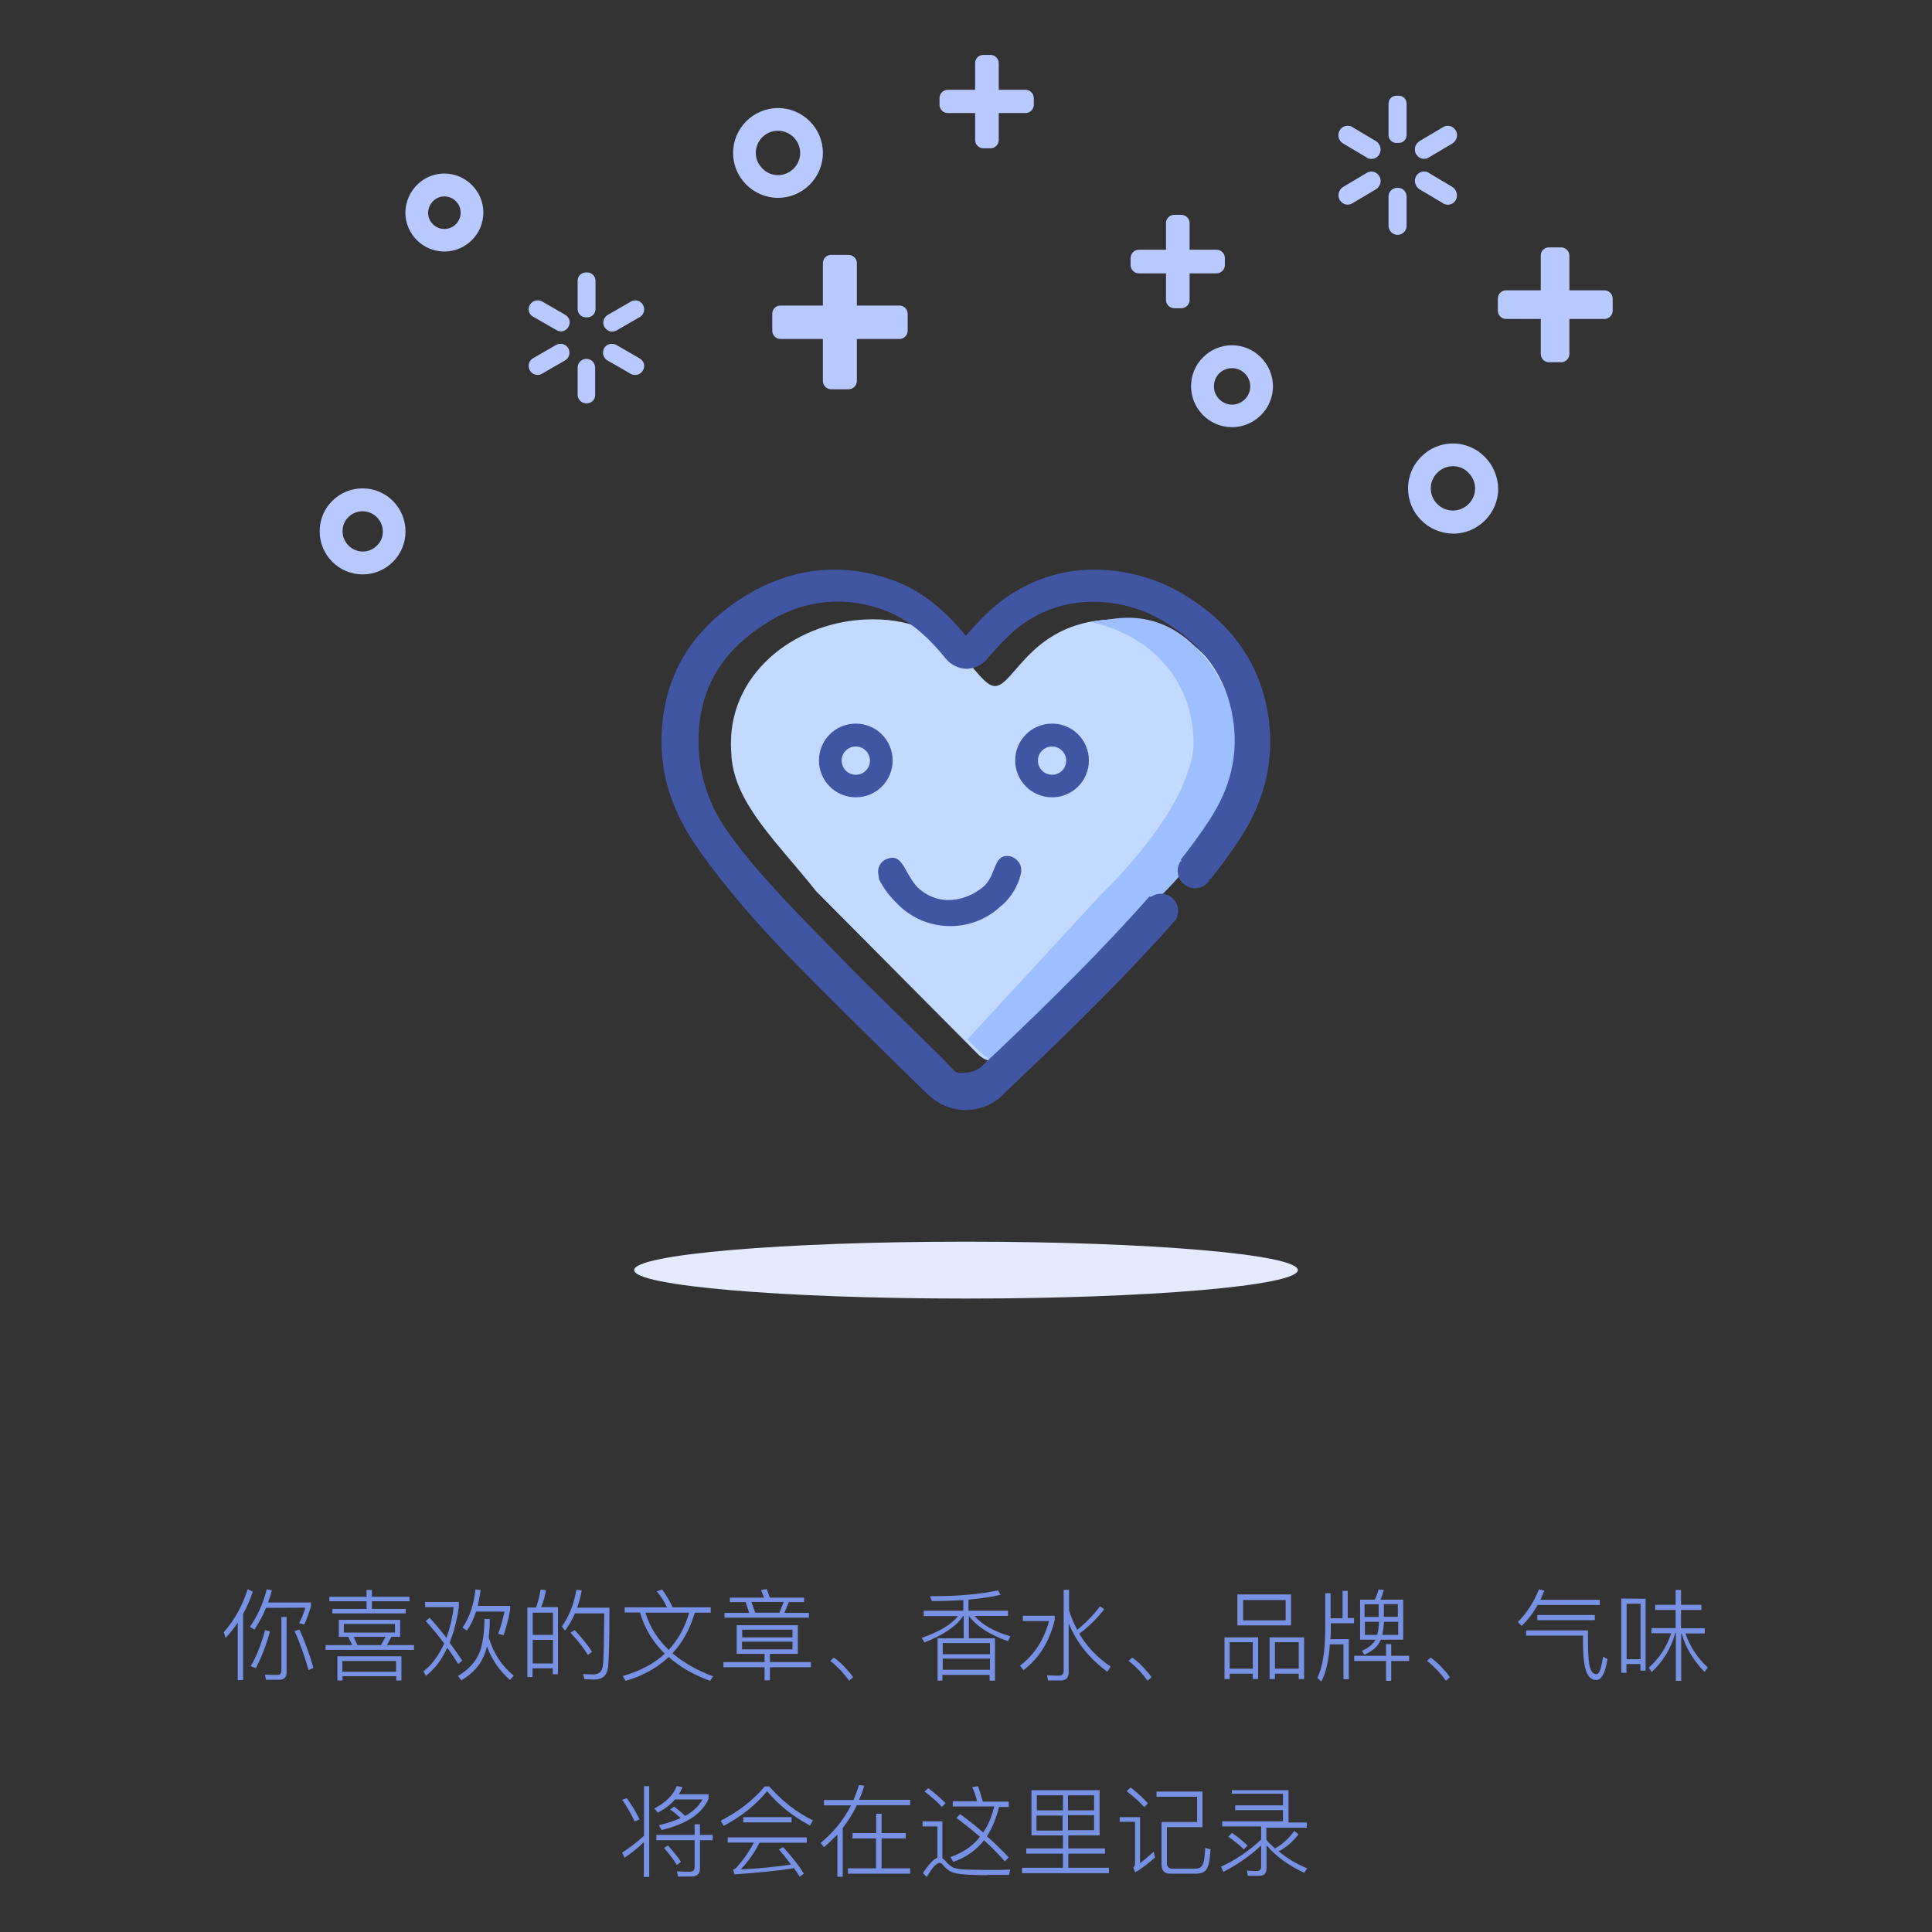 <?xml version="1.0" encoding="utf-8"?>
<!-- Generator: Adobe Illustrator 18.0.0, SVG Export Plug-In . SVG Version: 6.00 Build 0)  -->
<!DOCTYPE svg PUBLIC "-//W3C//DTD SVG 1.1//EN" "http://www.w3.org/Graphics/SVG/1.1/DTD/svg11.dtd">
<svg version="1.1" id="图层_1" xmlns="http://www.w3.org/2000/svg" xmlns:xlink="http://www.w3.org/1999/xlink" x="0px" y="0px"
	 viewBox="0 420 1080 1080" enable-background="new 0 420 1080 1080" xml:space="preserve">
<rect x="0" y="420" width="1080" height="1080" fill="#333333" stroke="none"/>
<g>
	<path id="椭圆_1" fill="#E5EBFF" d="M540,1114.1c102.4,0,185.5,7.1,185.5,15.9c0,8.7-83.1,15.9-185.5,15.9s-185.5-7.1-185.5-15.9
		S437.6,1114.1,540,1114.1z"/>
	<g>
		<path id="形状_6" fill="#C2DAFF" d="M694.5,838.5c-0.8-40-29.4-72.3-70-72.3c-48,0-57.3,37.3-68.3,37.3s-20.3-37.3-68.3-37.3
			c-41.1,0-79.1,28.3-79.3,68.9v0.3c0,0.3,0,0.6,0,1c0,2.2,0.2,4.4,0.3,6.5c0,0,0,0,0,0.2c2.2,26.7,25.9,48,47.3,75.1l90.1,90.7
			c8.6,8.6,12.5,1.3,21.1-7.3l83.7-85.6c18.9-18.6,31.8-38.8,38.3-59.2c3.2-8.3,4.9-17.2,4.9-26C694.5,830.3,694.5,839,694.5,838.5z
			"/>
		<path id="形状_6_拷贝" fill="#9EBEFF" d="M687.4,861.4c-6.5,20.5-19.5,40.7-38.3,59.2l-83.7,85.6c-8.6,8.6-10.3,8.9-18.9,0.5
			l-5.7-5.7l74-80.2c18.9-18.6,35.3-38.8,45.3-59.2c3.2-8.1,7.1-16.8,7.1-26c0-0.5,0-1,0-1.4c-0.6-34.3-24.3-59.2-57.3-66.5
			c5.2-1.1,4.9-0.6,11.3-1.6c52.3-8.4,71.3,54.2,71.3,64.5C692.3,838.8,690.4,853.3,687.4,861.4z"/>
		<path id="形状_5_拷贝_2" fill="#4156A3" d="M491.4,911.6c2.5,4.9,5.9,9.4,9.8,13.2c15.6,16.5,41.8,17.3,58.3,1.7
			c0.3-0.2,0.5-0.5,0.8-0.6c5.1-4.6,8.7-10.5,10.3-17.2c0.6-2.2,0.3-4.8-1.1-6.7c-1.1-1.6-2.9-2.9-4.8-3.3c-3.8-0.8-6.5,0.6-8.4,5.7
			c-1.7,3.5-1.9,6.2-5.7,10.5c-7.5,7-23.2,13.3-36.5,2.2c-3.2-2.4-6.8-9.1-8.9-12.9c-2.7-4.4-5.4-5.6-9.2-4.1c-4,1.3-6,5.6-4.8,9.5
			v0.2"/>
		<g id="椭圆_577">
			<path fill="#4156A3" d="M588.1,837.3c4.3,0,7.9,3.5,7.9,7.9s-3.5,7.9-7.9,7.9c-4.3,0-7.9-3.5-7.9-7.9
				C580.2,840.8,583.8,837.3,588.1,837.3 M478.4,837.3c4.3,0,7.9,3.5,7.9,7.9s-3.5,7.9-7.9,7.9c-4.3,0-7.9-3.5-7.9-7.9
				C470.4,840.8,474.1,837.3,478.4,837.3 M588.1,824.5c-11.4,0-20.6,9.2-20.6,20.6c0,11.4,9.2,20.6,20.6,20.6s20.6-9.2,20.6-20.6
				C608.7,833.8,599.6,824.5,588.1,824.5L588.1,824.5z M478.4,824.5c-11.4,0-20.6,9.2-20.6,20.6c0,11.4,9.2,20.6,20.6,20.6
				s20.6-9.2,20.6-20.6C499,833.8,489.8,824.5,478.4,824.5L478.4,824.5z"/>
		</g>
		<g>
			<path fill="#4156A3" d="M658.3,906.8c0,5.4,4.4,9.7,9.7,9.7c3.3,0,6.4-1.7,8.1-4.3l-16.2-10.8C659,903,658.3,904.8,658.3,906.8z"
				/>
			<path fill="#4156A3" d="M658.6,929.3L658.6,929.3c0-5.4-4.3-9.7-9.7-9.7l0,0c-2.2,0-4.3,0.8-5.9,2.1l14.3,12.4
				C658.2,932.5,658.6,930.9,658.6,929.3z"/>
			<path fill="#4156A3" d="M708.8,819.1L708.8,819.1c-4.6-28.4-20.5-50.8-47-66.7c-14.9-9.1-32.1-13.8-49.6-14
				c-21.8-0.2-42.6,8.1-58.6,22.7c-4.9,4.4-9.4,9.5-13.7,14.3c-13.5-16.5-27.2-26.7-43.2-31.9c-28-9.4-55.9-5.7-81.5,10.5
				c-30.5,19.4-45.7,46.9-45.4,81.6c0.2,20.5,7,39.9,20.8,59.4c14.8,21,33,42.2,57.5,67c16.4,16.7,33.4,33.4,49.7,49.4l16,15.7
				c1.4,1.4,2.9,2.7,4.3,4.1l1.9,1.7c12.1,10.8,30.7,10,41.6-1.9c27.8-26.4,57.5-55,85.8-85.8c3.5-3.8,6.4-7.1,10-11.3l-0.2-0.2
				c-0.3-6.7-8.3-11.8-14.3-12.4l-0.3-0.2c-3.3,3.8-6.4,7.1-9.5,10.6c-27.3,29.9-56.1,57.7-83.1,83.2c-2.5,2.9-6.2,4.4-10,4.8
				c-3.8,0-5.2,0.2-6.4-1l-1.4-1.4c-1.4-1.3-4.6-4.9-5.9-6.2l-15.7-15.4c-16-15.7-32.6-31.9-48.4-48.3c-23.5-24-41.5-42.7-55.7-62.9
				c-10.3-14.5-16-31.8-16-49.6c-0.2-28.3,11.8-49.9,36.8-65.8c19.2-13.2,43.5-16.4,65.4-8.6c13,4.4,24.3,13.2,36.1,27.8
				c2.9,3.5,7.1,5.4,11.6,5.6c4.3-0.2,8.4-2.1,11.3-5.4l0.6-0.8c4.3-4.8,8.4-9.4,12.9-13.5c12.5-11.6,28.9-17.9,46.1-17.8
				c14.1,0,28,4,39.9,11.3c21.8,13.2,34.3,30.7,38,53.8c3.2,20-1.1,38.9-13.5,57.5c-4.9,7.5-10.2,14.6-15.7,21.6l0.2,0.2
				c1.7,6.8,9.4,12.5,16.2,10.8h0.2c5.7-7.1,11.1-14.6,16.2-22.2C707.4,867.4,712.8,843.6,708.8,819.1z"/>
		</g>
	</g>
	<g>
		<g enable-background="new    ">
			<path fill="#7791E5" d="M132.8,1327.2c-1.7,2.7-4.1,5.6-6.7,8.4l-1-3.2c6.2-7.1,10.6-15.1,13.3-24l2.9,1.3
				c-1.4,4.4-3.2,8.6-5.4,12.5v37h-3v-32.1L132.8,1327.2L132.8,1327.2z M148.7,1318.8c-1.7,4.4-4,8.4-6.5,12.2l-2.5-1.6
				c4.3-6.2,7.5-13.2,9.4-21l2.9,0.6c-0.6,2.4-1.4,4.6-2.2,6.8h24v2.1c-1,3.5-2.1,6.8-3.7,10.2l-2.9-0.8c1.4-2.4,2.5-5.2,3.5-8.6
				L148.7,1318.8L148.7,1318.8z M150.9,1332c-2.1,7.8-4.8,14.6-7.9,20.5l-2.9-1.1c3.2-5.2,5.9-12.1,8.1-20.2L150.9,1332z
				 M148.7,1359l-0.6-2.9c3.3,0.2,5.6,0.2,7,0.2s2.2-0.8,2.2-2.2v-30.2h2.9v31c0,2.7-1.4,4.1-4.1,4.1H148.7L148.7,1359z
				 M167.4,1330.9c3,6.7,5.6,13.7,7.8,21.4l-2.7,1.3c-2.4-8.3-4.9-15.4-7.8-21.8L167.4,1330.9z"/>
			<path fill="#7791E5" d="M194.6,1335h-5.2v-9.5h34.3v9.5h-4.9l-2.5,4.6h15.1v2.7H182v-2.7h14.9L194.6,1335z M186,1319.4h18.9v-4.3
				h-20.8v-2.5h20.8v-3.8h3v3.8h21v2.5h-21v4.3h18.9v2.5h-41v-2.5H186z M224.4,1345.9v13.5h-2.9v-2.4h-30v2.4h-2.9v-13.5H224.4z
				 M191.4,1354.5h30v-6h-30V1354.5z M220.8,1332.6v-4.8h-28.6v4.8H220.8z M215.5,1335h-17.8l2.1,4.6H213L215.5,1335z"/>
			<path fill="#7791E5" d="M256.2,1350.2c-2.5-3.8-4.4-6.8-6.2-9.1c-3,6.7-7,11.9-11.9,15.7l-1.4-2.5c4.9-3.8,8.7-9.1,11.6-15.6
				c-3.7-4.9-7.1-9.1-10.3-12.5l2.1-1.9c3,3.2,6.2,7,9.5,11.3c1.7-4.9,3.2-10.6,4-17.2h-16v-2.9h18.9v2.9
				c-1.1,7.6-2.9,14.1-5.1,19.9c2.2,3,4.6,6.4,7,10L256.2,1350.2z M273.8,1325c0,3.7-0.2,7.1-0.6,10.3c2.7,9.1,7.5,16.2,14,21.4
				l-2.1,2.4c-5.9-5.1-10.2-11.4-12.9-18.7l-0.8,2.9c-2.1,6.5-6.5,11.9-13.5,16l-1.9-2.4c6.2-3.7,10.3-8.3,12.4-14
				c1.6-4.9,2.4-11,2.4-17.9L273.8,1325L273.8,1325z M268.7,1308.8c-0.5,3.3-1,6.2-1.6,8.9h18.1v2.1c-0.8,4.8-2.1,9.5-3.7,14.3
				l-3-0.8c1.4-3.7,2.5-7.8,3.5-12.4h-15.9c-1.3,4.1-3,7.8-5.2,10.6l-2.4-1.7c3.8-5.2,6.2-12.2,7.3-21.3L268.7,1308.8z"/>
			<path fill="#7791E5" d="M311.9,1318.6v37.3H309v-3.3h-11.3v4.9h-2.9v-38.9h4.9c1.1-3.2,1.9-6.5,2.5-10l3,0.3
				c-0.6,3.3-1.4,6.7-2.7,9.5h9.2v0.2H311.9z M297.8,1333.9h11.3v-12.4h-11.3V1333.9z M297.8,1349.9h11.3v-13.2h-11.3V1349.9z
				 M340.7,1318.8c0,17.8-0.3,28.9-0.8,33.4c-0.6,4.4-3.2,6.7-7.8,6.7l-5.4-0.2l-0.8-2.9c2.2,0.2,4.1,0.2,5.9,0.2
				c3,0,4.8-1.6,5.2-4.9c0.5-3,0.6-12.9,0.8-29.2h-16.4c-1.6,3.7-3.5,7-5.6,9.7l-1.7-2.4c4-5.6,6.7-12.4,8.1-20.5l3,0.3
				c-0.6,3.7-1.6,6.8-2.5,9.7h17.9L340.7,1318.8L340.7,1318.8z M321.3,1331.2c4.3,4.8,7.5,8.7,9.7,12.2l-2.4,1.7
				c-2.2-3.7-5.4-7.8-9.7-12.4L321.3,1331.2z"/>
			<path fill="#7791E5" d="M349.3,1318.5h23.5c-1.4-3.2-3.3-6.2-5.7-8.9l3-1.1c2.2,2.9,4.1,6.2,5.9,10h21.3v3h-8.9
				c-2.7,9.1-6.8,16.7-12.5,22.7c6.2,5.2,13.7,9.5,22.7,12.9l-1.6,2.5c-9.2-3.3-17-7.8-23.2-13.3c-6.4,6-14.3,10.5-24.1,13.3
				l-1.6-2.7c9.5-2.7,17.5-6.8,23.5-12.5c-6.7-6.5-11.3-14.1-13.8-23h-8.6v-2.9H349.3z M360.8,1321.5c2.5,8.1,6.8,14.9,13,20.8
				c5.2-5.7,9.2-12.5,11.4-20.8H360.8z"/>
			<path fill="#7791E5" d="M427.4,1344.5h-15.6v-16H446v16h-15.6v4.6h22.9v2.9h-22.9v7.3h-3v-7.3h-23v-2.9h23V1344.5z M416.8,1315.6
				H408v-2.5h19.1c-0.5-1.3-1.1-2.7-1.7-4.3l3.2-0.5c0.5,1.1,1.1,2.9,1.7,4.8h19.2v2.5h-8.6l-2.4,6h13.7v2.7H405v-2.7h13.8
				L416.8,1315.6z M443,1335.3v-4.3h-28.1v4.3H443z M414.8,1337.7v4.3H443v-4.3H414.8z M422.2,1321.5h13.5l2.4-6H420L422.2,1321.5z"
				/>
			<path fill="#7791E5" d="M466.1,1346.6c1.9,1.3,4,3,6.2,5.4c1.9,2.1,3.5,3.8,4.6,5.6l-2.2,1.9c-1.3-1.7-2.7-3.5-4.6-5.6
				c-2.2-2.2-4.1-4.1-6-5.4L466.1,1346.6z"/>
			<path fill="#7791E5" d="M516.3,1320.4h22.2v-5.9c-6,0.3-11.9,0.5-17.6,0.5l-1-2.7c15.4,0,28.1-1.1,38-3.3l1.4,2.5
				c-5.1,1.3-11.1,2.1-17.9,2.7v6.2h22.1v2.9h-18.7c4.1,4.9,10.8,8.7,20,11.4l-1.3,2.7c-10.3-3.5-17.6-8.3-21.9-14.1l0,0v12.5h14.6
				v23.7h-3v-3.2h-26.4v3.2h-2.7v-23.7h14.6v-12.5h-0.3c-3.7,5.7-10.8,10.6-21.6,14.8l-1.6-2.5c10-3.5,16.8-7.6,20.3-12.2h-19.1
				L516.3,1320.4L516.3,1320.4L516.3,1320.4z M527,1344.7h26.4v-6.2H527V1344.7z M527,1353.4h26.4v-6.2H527V1353.4z"/>
			<path fill="#7791E5" d="M571.8,1323.2h17.8v2.4c-3,12.2-8.9,21.6-17.5,28l-1.9-2.5c7.8-5.9,13.3-14.1,16.2-24.9h-14.6V1323.2z
				 M617.3,1319.6c-4.4,5.6-9.1,10-14,13.7c4.4,7.3,10.3,13.5,17.6,18.3l-1.9,2.9c-10.3-7.6-17.5-16.7-21.6-27.2v27.5
				c0,3-1.4,4.6-4.4,4.6h-7.1l-0.6-2.9c3.2,0.2,5.4,0.2,6.8,0.2c1.6,0,2.5-1,2.5-2.7v-45.3h3v11.4c1.1,3.8,2.7,7.5,4.6,11
				c4.6-3.8,8.9-8.1,12.7-13.2L617.3,1319.6z"/>
			<path fill="#7791E5" d="M632.9,1346.6c1.9,1.3,4,3,6.2,5.4c1.9,2.1,3.5,3.8,4.6,5.6l-2.2,1.9c-1.3-1.7-2.7-3.5-4.6-5.6
				c-2.2-2.2-4.1-4.1-6-5.4L632.9,1346.6z"/>
			<path fill="#7791E5" d="M703.3,1335.3v23.3h-3v-3h-12.9v3h-2.9v-23.3H703.3z M687.4,1352.8h12.9V1338h-12.9V1352.8z
				 M691.7,1311.3h30v17.3h-30V1311.3z M718.7,1325.8v-11.4h-23.8v11.4H718.7z M729,1335.3v23.3h-3v-3h-13.3v3h-3v-23.3H729z
				 M712.6,1352.8H726V1338h-13.3v14.8H712.6z"/>
			<path fill="#7791E5" d="M750.4,1309.3h3v15.2h3.5v2.9h-13v3.2c0,2.1,0,3.8-0.2,5.7H754v22.4h-3v-19.5h-7.6
				c-0.6,9.1-2.2,16-4.8,20.8l-2.2-2.1c2.9-5.7,4.4-14.8,4.4-27.3v-20h3v14h6.7v-15.2L750.4,1309.3L750.4,1309.3z M757,1345.6h17.8
				v-6.5h2.9v6.5h10v2.9h-10v11.1h-2.9v-11.1H757V1345.6z M760.1,1314.2h8.4c1-1.9,1.6-3.8,2.1-5.7l3,0.3c-0.5,1.7-1.1,3.7-1.9,5.4
				h12.7v22.4h-12.5l-0.8,1.6c-1.7,2.9-4.6,5.1-8.4,6.8l-1.4-2.2c3.5-1.4,6-3.5,7.6-6.2h-8.6v-22.4L760.1,1314.2L760.1,1314.2z
				 M762.8,1323.9h7.9v-7.1h-7.9V1323.9z M769.8,1333.9c0.6-1.9,1-4.4,1.1-7.3H763v7.3H769.8z M781.6,1333.9v-7.3h-7.9
				c-0.2,2.7-0.5,5.2-1,7.3H781.6z M773.6,1316.7v7.1h7.8v-7.1H773.6z"/>
			<path fill="#7791E5" d="M799.7,1346.6c1.9,1.3,4,3,6.2,5.4c1.9,2.1,3.5,3.8,4.6,5.6l-2.2,1.9c-1.3-1.7-2.7-3.5-4.6-5.6
				c-2.2-2.2-4.1-4.1-6-5.4L799.7,1346.6z"/>
			<path fill="#7791E5" d="M859.7,1317c-2.5,4.4-5.6,8.6-9.1,11.9l-2.1-2.2c4.9-4.9,8.9-11,11.8-18.3l3,0.8c-1,2.2-1.6,3.8-2.2,5.1
				h33.2v2.9h-34.6L859.7,1317L859.7,1317z M887,1355c-1.3-2.9-2.1-8.4-2.1-17v-3.7h-31.8v-2.9h34.6v6.5c0,7.8,0.5,12.7,1.3,14.8
				c0.8,2.2,1.9,3.2,3.5,3.2c0.8,0,1.6-1,2.2-3c0.5-1.7,1-4,1.4-6.8l2.5,1.3c-0.8,4.6-1.7,7.8-2.9,9.5c-1,1.6-2.1,2.2-3.2,2.2
				C890.2,1359.3,888.3,1357.9,887,1355z M859.4,1322.8h32.1v2.9h-32.1V1322.8z"/>
			<path fill="#7791E5" d="M919.9,1313.7v40.2H917v-3.7h-7.8v4.9h-2.9v-41.5L919.9,1313.7L919.9,1313.7z M909.3,1347.5h7.8v-31h-7.8
				V1347.5z M939.8,1332.9v26.7h-3v-26.7h-0.3c-2.5,8.9-7,16-13.2,21.8l-1.6-2.5c5.7-5.1,10-11.4,12.5-19.2h-11v-2.9h13.5V1320
				h-11.4v-2.9h11.4v-8.3h3v8.3h11.4v2.9h-11.4v10.2H953v2.9h-10.8c2.4,7.1,6.5,13.5,12.5,19.1l-1.9,2.4
				c-6.2-6.4-10.5-13.5-12.7-21.4h-0.3V1332.9z"/>
		</g>
		<g enable-background="new    ">
			<path fill="#7791E5" d="M359.9,1418.5h3v50.7h-3v-19.4c-3.8,3.7-7.5,6.5-10.8,8.7l-1.3-2.9c3.3-2.1,7.5-5.1,12.2-9.4v-27.8h-0.1
				V1418.5z M350.4,1425.2c2.7,3.7,5.1,7.6,7.1,11.9l-2.7,1.1c-2.2-4.6-4.6-8.6-7-12.1L350.4,1425.2z M377.5,1425.7
				c-2.5,3-5.9,5.6-9.8,7.6l-1.9-2.4c6.2-3.2,10.5-7.3,12.5-12.5l3.2,0.6c-0.5,1.3-1.1,2.7-2.1,4h16.7v2.5
				c-3.5,8.3-12.2,14.1-26.2,17.5l-1.6-2.7c4.6-1.1,8.7-2.4,12.2-4c-2.1-1.9-4-3.5-5.9-4.8l2.2-1.6c2.2,1.6,4.3,3.3,6.2,5.2
				c4.6-2.5,7.8-5.7,9.7-9.2h-15.2L377.5,1425.7L377.5,1425.7z M366.9,1445.7h21.4v-5.9h3v5.9h7.1v3h-7.1v15.7c0,3-1.6,4.6-4.8,4.6
				H379l-0.6-2.9c3.2,0.2,5.6,0.2,7,0.2c1.9,0,2.9-0.8,2.9-2.5v-15.1h-21.4V1445.7z M373.4,1451.6c3.2,3.7,5.7,6.7,7.3,9.2l-2.4,1.7
				c-1.7-2.9-4.1-6-7.1-9.5L373.4,1451.6z"/>
			<path fill="#7791E5" d="M429.9,1418.5c7.1,8.1,15.2,14.5,24.5,19.1l-1.6,2.9c-9.5-5.1-17.5-11.4-24-19.2
				c-6.2,7.5-14.1,14-24.3,19.4l-1.6-2.9c9.8-5.1,18.1-11.4,24.6-19.2h2.4V1418.5z M406.7,1447.1H451v3h-26.4
				c-2.9,5.6-6.4,10.6-10.5,14.9c10.2-0.5,19.5-1.4,28.1-2.7c-2.4-3.2-4.6-6-6.8-8.4l2.4-1.4c5.1,5.7,9.1,10.8,11.6,14.9l-2.4,1.7
				c-1-1.6-2.1-3.3-3.2-4.8c-8.3,1.4-19.4,2.5-33.2,3.5l-0.8-2.7c0.6-0.2,1.3-0.5,1.6-0.8c4.1-4.6,7.5-9.4,10-14.3h-14.6v-3h-0.1
				V1447.1z M415.5,1435.8h27v2.9h-27V1435.8z"/>
			<path fill="#7791E5" d="M468.1,1445.5c-2.4,2.5-4.9,4.9-7.5,7.1l-1.9-2.4c7.3-6,13-13,17-21h-15.1v-3h16.5c1.1-2.5,2.1-5.2,3-8.3
				l3,0.3c-0.6,2.5-1.6,5.1-2.9,7.9h28.6v3H479c-2.2,4.6-4.9,8.9-7.9,12.7v27.3h-3V1445.5L468.1,1445.5z M476.6,1444.7h13.2v-10.8h3
				v10.8h13.5v3h-13.5v16.7h16v3H474v-3h15.7v-16.7h-13.2L476.6,1444.7L476.6,1444.7z"/>
			<path fill="#7791E5" d="M551.6,1468.2c-1.9,0-5.1,0-9.8-0.2c-3.7-0.2-6.5-0.5-8.6-1.1c-2.2-0.6-4.1-2.1-5.9-4.1
				c-0.6-1-1.4-1.4-2.1-1.4c-1.6,0-4,2.5-7.1,7.8l-2.2-2.1c3.2-4.9,5.9-7.8,8.1-8.6V1441h-8.3v-2.9h11.1v20.8
				c0.6,0.3,1.3,0.8,1.7,1.4c1.3,1.6,2.9,2.9,4.4,3.7c1.7,0.6,4.3,1.1,7.5,1.1c3.7,0,7.3,0.2,10.6,0.2h7.8l6-0.2l-0.8,3h-12.5
				L551.6,1468.2L551.6,1468.2z M518.9,1419.6c3.8,2.9,7,5.6,9.7,8.4l-2.1,2.1c-2.4-2.7-5.6-5.6-9.7-8.6L518.9,1419.6z
				 M532.2,1426.9h14c-0.8-3.2-1.7-5.7-2.7-7.9l3.2-0.5c1,2.5,1.7,5.4,2.7,8.6h14.5v3h-5.4c-1.6,6.2-3.8,11.8-6.8,16.4
				c4.4,3.8,8.4,7.8,12.2,11.8l-2.2,2.2c-3.5-4-7.3-7.8-11.6-11.8c-4.4,5.6-10.2,9.7-17.2,12.1l-1.6-2.7c6.8-2.4,12.4-6,16.5-11.3
				c-4-3.5-8.4-7-13.2-10.6l2.1-2.1c4.6,3.3,8.9,6.8,12.9,10.2c2.9-4.1,4.8-8.9,6.2-14.5h-23.2v-2.9L532.2,1426.9L532.2,1426.9z"/>
			<path fill="#7791E5" d="M594.2,1446h-17.6v-25.3h38.1v25.3h-17.5v7.3h20.5v2.9h-20.5v7.9h22.7v3h-48.6v-3h22.9v-7.9h-20.5v-2.9
				h20.5L594.2,1446L594.2,1446z M594.2,1423.6h-14.6v8.4h14.6V1423.6z M579.4,1434.9v8.4H594v-8.4H579.4z M611.6,1432v-8.4H597v8.4
				H611.6z M597,1443.1h14.6v-8.4H597V1443.1z"/>
			<path fill="#7791E5" d="M625.9,1435.8h11.4v25.7c2.2-1.6,4.8-3.8,7.6-6.4l0.8,3.2c-3.3,3-7,5.9-11.1,8.4l-1.1-2.7
				c0.6-0.6,1-1.4,1-2.1v-23.5h-8.6L625.9,1435.8L625.9,1435.8z M632,1419.2c3.8,2.9,7,5.9,9.7,8.9l-2.1,2.1
				c-2.5-2.9-5.9-5.9-9.8-8.9L632,1419.2z M676.7,1453.8c-0.3,5.7-1.1,9.4-2.2,11.1c-1,1.6-3,2.5-6,2.5h-14.3
				c-3.3,0-4.9-1.7-4.9-5.2v-23.7h19.9v-14.1h-22.7v-2.9h25.7v19.9h-19.9v19.9c0,2.2,1,3.2,3,3.3H668c2.2,0,3.7-0.8,4.4-2.4
				c0.6-1.4,1.1-4.4,1.3-9.2L676.7,1453.8z"/>
			<path fill="#7791E5" d="M688.7,1420.7h31.6v18.1h10.2v2.9h-22.6v6.7c1.3,1.6,2.9,3.2,4.8,4.9c4.1-2.2,7.8-5.6,10.8-9.8l2.4,1.9
				c-3.2,4.1-6.8,7.3-11.1,9.5c4.6,3.8,9.8,7,15.9,9.5l-1.6,2.5c-8.9-4.1-15.9-9.2-21.1-15.4v12.7c0,3-1.3,4.4-4,4.4h-6.4l-0.6-2.9
				c2.9,0.2,4.8,0.2,5.9,0.2c1.3,0,2.1-0.8,2.1-2.5v-11.8c-5.9,5.6-12.9,10.5-21.1,14.8l-1.3-2.9c8.7-4.1,16-9.2,22.4-15.2v-7.3
				h-21.8v-2.9h34v-6.2h-26.7v-2.7h26.7v-6.5h-28.6v-2.1h0.1V1420.7z M688.7,1444.6c3.5,2.4,6.4,4.8,8.7,7.1l-2.1,2.1
				c-2.2-2.2-5.1-4.6-8.7-7.1L688.7,1444.6z"/>
		</g>
	</g>
	<g>
		<path id="圆角矩形_2_1_" fill="#B8C9FF" d="M656.4,540.1h4c2.5,0,4.6,2.1,4.6,4.6v43c0,2.5-2.1,4.6-4.6,4.6h-4
			c-2.5,0-4.6-2.1-4.6-4.6v-43C651.8,542.1,653.9,540.1,656.4,540.1z M636.6,559.6h43.5c2.5,0,4.6,2.1,4.6,4.6v4
			c0,2.5-2.1,4.6-4.6,4.6h-43.5c-2.5,0-4.6-2.1-4.6-4.6v-4C632.1,561.8,634,559.6,636.6,559.6z M549.7,450.7h4
			c2.5,0,4.6,2.1,4.6,4.6v43c0,2.5-2.1,4.6-4.6,4.6h-4c-2.5,0-4.6-2.1-4.6-4.6v-43C545.1,452.7,547.1,450.7,549.7,450.7z
			 M529.8,470.2h43.5c2.5,0,4.6,2.1,4.6,4.6v3.8c0,2.5-2.1,4.6-4.6,4.6h-43.5c-2.5,0-4.6-2.1-4.6-4.6v-3.8
			C525.2,472.3,527.3,470.2,529.8,470.2z M464.6,562.5h9.8c2.5,0,4.6,2.1,4.6,4.6V633c0,2.5-2.1,4.6-4.6,4.6h-9.8
			c-2.5,0-4.6-2.1-4.6-4.6v-65.9C460,564.5,462,562.5,464.6,562.5z M436.3,590.8h66.5c2.5,0,4.6,2.1,4.6,4.6v9.5
			c0,2.5-2.1,4.6-4.6,4.6h-66.5c-2.5,0-4.6-2.1-4.6-4.6v-9.5C431.7,592.8,433.7,590.8,436.3,590.8z M865.9,558.3h6.8
			c2.5,0,4.6,2.1,4.6,4.6v55c0,2.5-2.1,4.6-4.6,4.6h-6.8c-2.5,0-4.6-2.1-4.6-4.6v-55.1C861.3,560.1,863.4,558.3,865.9,558.3z
			 M841.9,582.3h55c2.5,0,4.6,2.1,4.6,4.6v6.8c0,2.5-2.1,4.6-4.6,4.6h-55c-2.5,0-4.6-2.1-4.6-4.6v-6.8
			C837.3,584.3,839.4,582.3,841.9,582.3z"/>
		<g id="形状_2">
			<path fill="#B8C9FF" d="M434.9,493.1L434.9,493.1c6.8,0,12.4,5.6,12.4,12.4c0,6.8-5.6,12.4-12.4,12.4c-3.3,0-6.4-1.3-8.7-3.7
				c-2.4-2.4-3.7-5.4-3.7-8.7C422.5,498.6,428,493.1,434.9,493.1 M248.4,529.8c4.9,0,9.1,4,9.1,9.1c0,4.9-4,9.1-9.1,9.1
				c-4.9,0-9.1-4-9.1-9.1C239.5,533.8,243.5,529.8,248.4,529.8 M688.7,625.8c5.6,0,10.2,4.6,10.2,10.2s-4.6,10.2-10.2,10.2
				c-2.7,0-5.2-1.1-7.1-3c-1.9-1.9-3-4.4-3-7.1C678.5,630.3,683.1,625.8,688.7,625.8 M812.2,680.6c3.3,0,6.5,1.3,8.7,3.7
				c2.4,2.4,3.7,5.6,3.7,8.7c0,6.8-5.6,12.4-12.4,12.4s-12.4-5.6-12.4-12.4C799.8,686.3,805.4,680.6,812.2,680.6 M202.7,705.8
				c6.2,0,11.3,5.1,11.3,11.3c0,3-1.1,5.9-3.3,7.9c-2.1,2.1-4.9,3.3-7.9,3.3c-6.2,0-11.3-5.1-11.3-11.3
				C191.4,710.8,196.5,705.8,202.7,705.8L202.7,705.8L202.7,705.8 M434.9,480.4c-13.8,0-25.1,11.3-25.1,25.1s11.3,25.1,25.1,25.1
				l0,0c13.8,0,25.1-11.3,25.1-25.1l0,0C460,491.6,448.7,480.4,434.9,480.4L434.9,480.4z M248.4,517c-11.9,0-21.6,9.7-21.8,21.8
				c0,11.9,9.7,21.8,21.8,21.8l0,0c11.9,0,21.8-9.7,21.8-21.8C270.2,526.8,260.3,517,248.4,517L248.4,517z M688.7,613
				c-12.5,0-22.9,10.2-22.9,22.9c0,12.5,10.2,22.9,22.9,22.9l0,0c12.5,0,22.9-10.2,22.9-22.9C711.5,623.3,701.2,613,688.7,613
				L688.7,613z M812.2,667.9c-13.8,0-25.1,11.3-25.1,25.1c0,13.8,11.1,25.1,25.1,25.3c0,0,0,0,0.2,0c13.8,0,25.1-11.3,25.1-25.1l0,0
				C837.3,679.3,826,667.9,812.2,667.9L812.2,667.9z M202.7,693L202.7,693L202.7,693c-13.3,0-24.1,10.8-24,24.1
				c0,13.2,10.8,24,24,24l0,0c13.3,0,24-10.8,24-24.1l0,0C226.6,703.8,216,693,202.7,693L202.7,693z"/>
		</g>
		<path id="圆角矩形_3" fill="#B8C9FF" d="M327.5,572.3h0.8c2.5,0,4.6,2.1,4.6,4.6v15.9c0,2.5-2.1,4.6-4.6,4.6h-0.8
			c-2.5,0-4.6-2.1-4.6-4.6v-15.9C322.9,574.3,325,572.3,327.5,572.3z M359.4,590.4c1.4,2.4,0.6,5.4-1.7,6.8l-13,7.5
			c-2.4,1.4-5.4,0.5-6.8-1.9s-0.5-5.4,1.9-6.8l13-7.5C355.1,587.3,358.1,588,359.4,590.4L359.4,590.4z M359.4,627.1
			c-1.4,2.4-4.4,3.2-6.8,1.9l0,0l-13-7.5c-2.4-1.4-3.2-4.4-1.9-6.8c1.3-2.4,4.4-3.2,6.8-1.9l0,0l13,7.5
			C360.1,621.8,360.8,624.8,359.4,627.1z M327.8,645.5c-2.7,0-4.9-2.2-4.9-4.9l0,0v-15.1c0-2.7,2.2-4.9,4.9-4.9s4.9,2.2,4.9,4.9
			v15.1C332.9,643.3,330.7,645.5,327.8,645.5L327.8,645.5L327.8,645.5z M296.2,627.1c-1.4-2.4-0.6-5.4,1.7-6.8l0,0l13-7.5
			c2.4-1.3,5.4-0.5,6.8,1.9c1.3,2.4,0.5,5.4-1.7,6.7l-13,7.5C300.7,630.3,297.6,629.5,296.2,627.1L296.2,627.1z M296.2,590.4
			c1.4-2.4,4.4-3.2,6.8-1.9l0,0l13,7.5c2.4,1.4,3.2,4.4,1.7,6.8c-1.4,2.4-4.3,3.2-6.7,1.7l-13-7.5
			C295.6,595.8,294.8,592.8,296.2,590.4L296.2,590.4z M780.6,473.5h1.3c2.4,0,4.4,1.9,4.4,4.4v17.6c0,2.4-1.9,4.4-4.4,4.4h-1.3
			c-2.4,0-4.4-1.9-4.4-4.4l0,0V478C776.2,475.4,778.2,473.5,780.6,473.5L780.6,473.5z M813.8,492.9c1.4,2.5,0.6,5.7-1.9,7.3
			l-13.3,7.9c-2.4,1.4-5.4,0.6-6.8-1.7l-0.2-0.2c-1.4-2.5-0.6-5.7,1.9-7.3l13.3-7.9c2.4-1.4,5.4-0.6,6.8,1.7
			C813.7,492.9,813.7,492.9,813.8,492.9z M813.8,531.8c-1.3,2.4-4.3,3.3-6.8,2.1c0,0-0.2,0-0.2-0.2l-13.3-7.9
			c-2.4-1.6-3.3-4.8-1.9-7.3c1.3-2.4,4.3-3.3,6.8-2.1c0,0,0.2,0,0.2,0.2l13.3,7.9C814.3,526.1,815.1,529.3,813.8,531.8L813.8,531.8z
			 M781.3,551.3c-2.9,0-5.1-2.4-5.1-5.2v-15.9c-0.2-2.9,2.1-5.2,4.9-5.2c2.9-0.2,5.2,2.1,5.2,4.9c0,0.2,0,0.2,0,0.3V546
			C786.5,548.8,784.1,551.3,781.3,551.3L781.3,551.3z M748.9,531.8c-1.4-2.5-0.6-5.7,1.9-7.3l13.3-7.9c2.4-1.4,5.4-0.6,6.8,1.7
			c0,0,0,0.2,0.2,0.2c1.4,2.5,0.6,5.7-1.9,7.3l-13.3,7.9c-2.4,1.4-5.4,0.6-6.8-1.7C748.9,532,748.9,531.8,748.9,531.8L748.9,531.8z
			 M748.9,492.9c1.3-2.4,4.3-3.3,6.8-2.1c0,0,0.2,0,0.2,0.2l13.3,7.9c2.4,1.6,3.3,4.8,1.9,7.3c-1.3,2.4-4.3,3.3-6.8,2.1
			c0,0-0.2,0-0.2-0.2l-13.3-7.9C748.2,498.6,747.4,495.4,748.9,492.9z"/>
	</g>
</g>
</svg>
